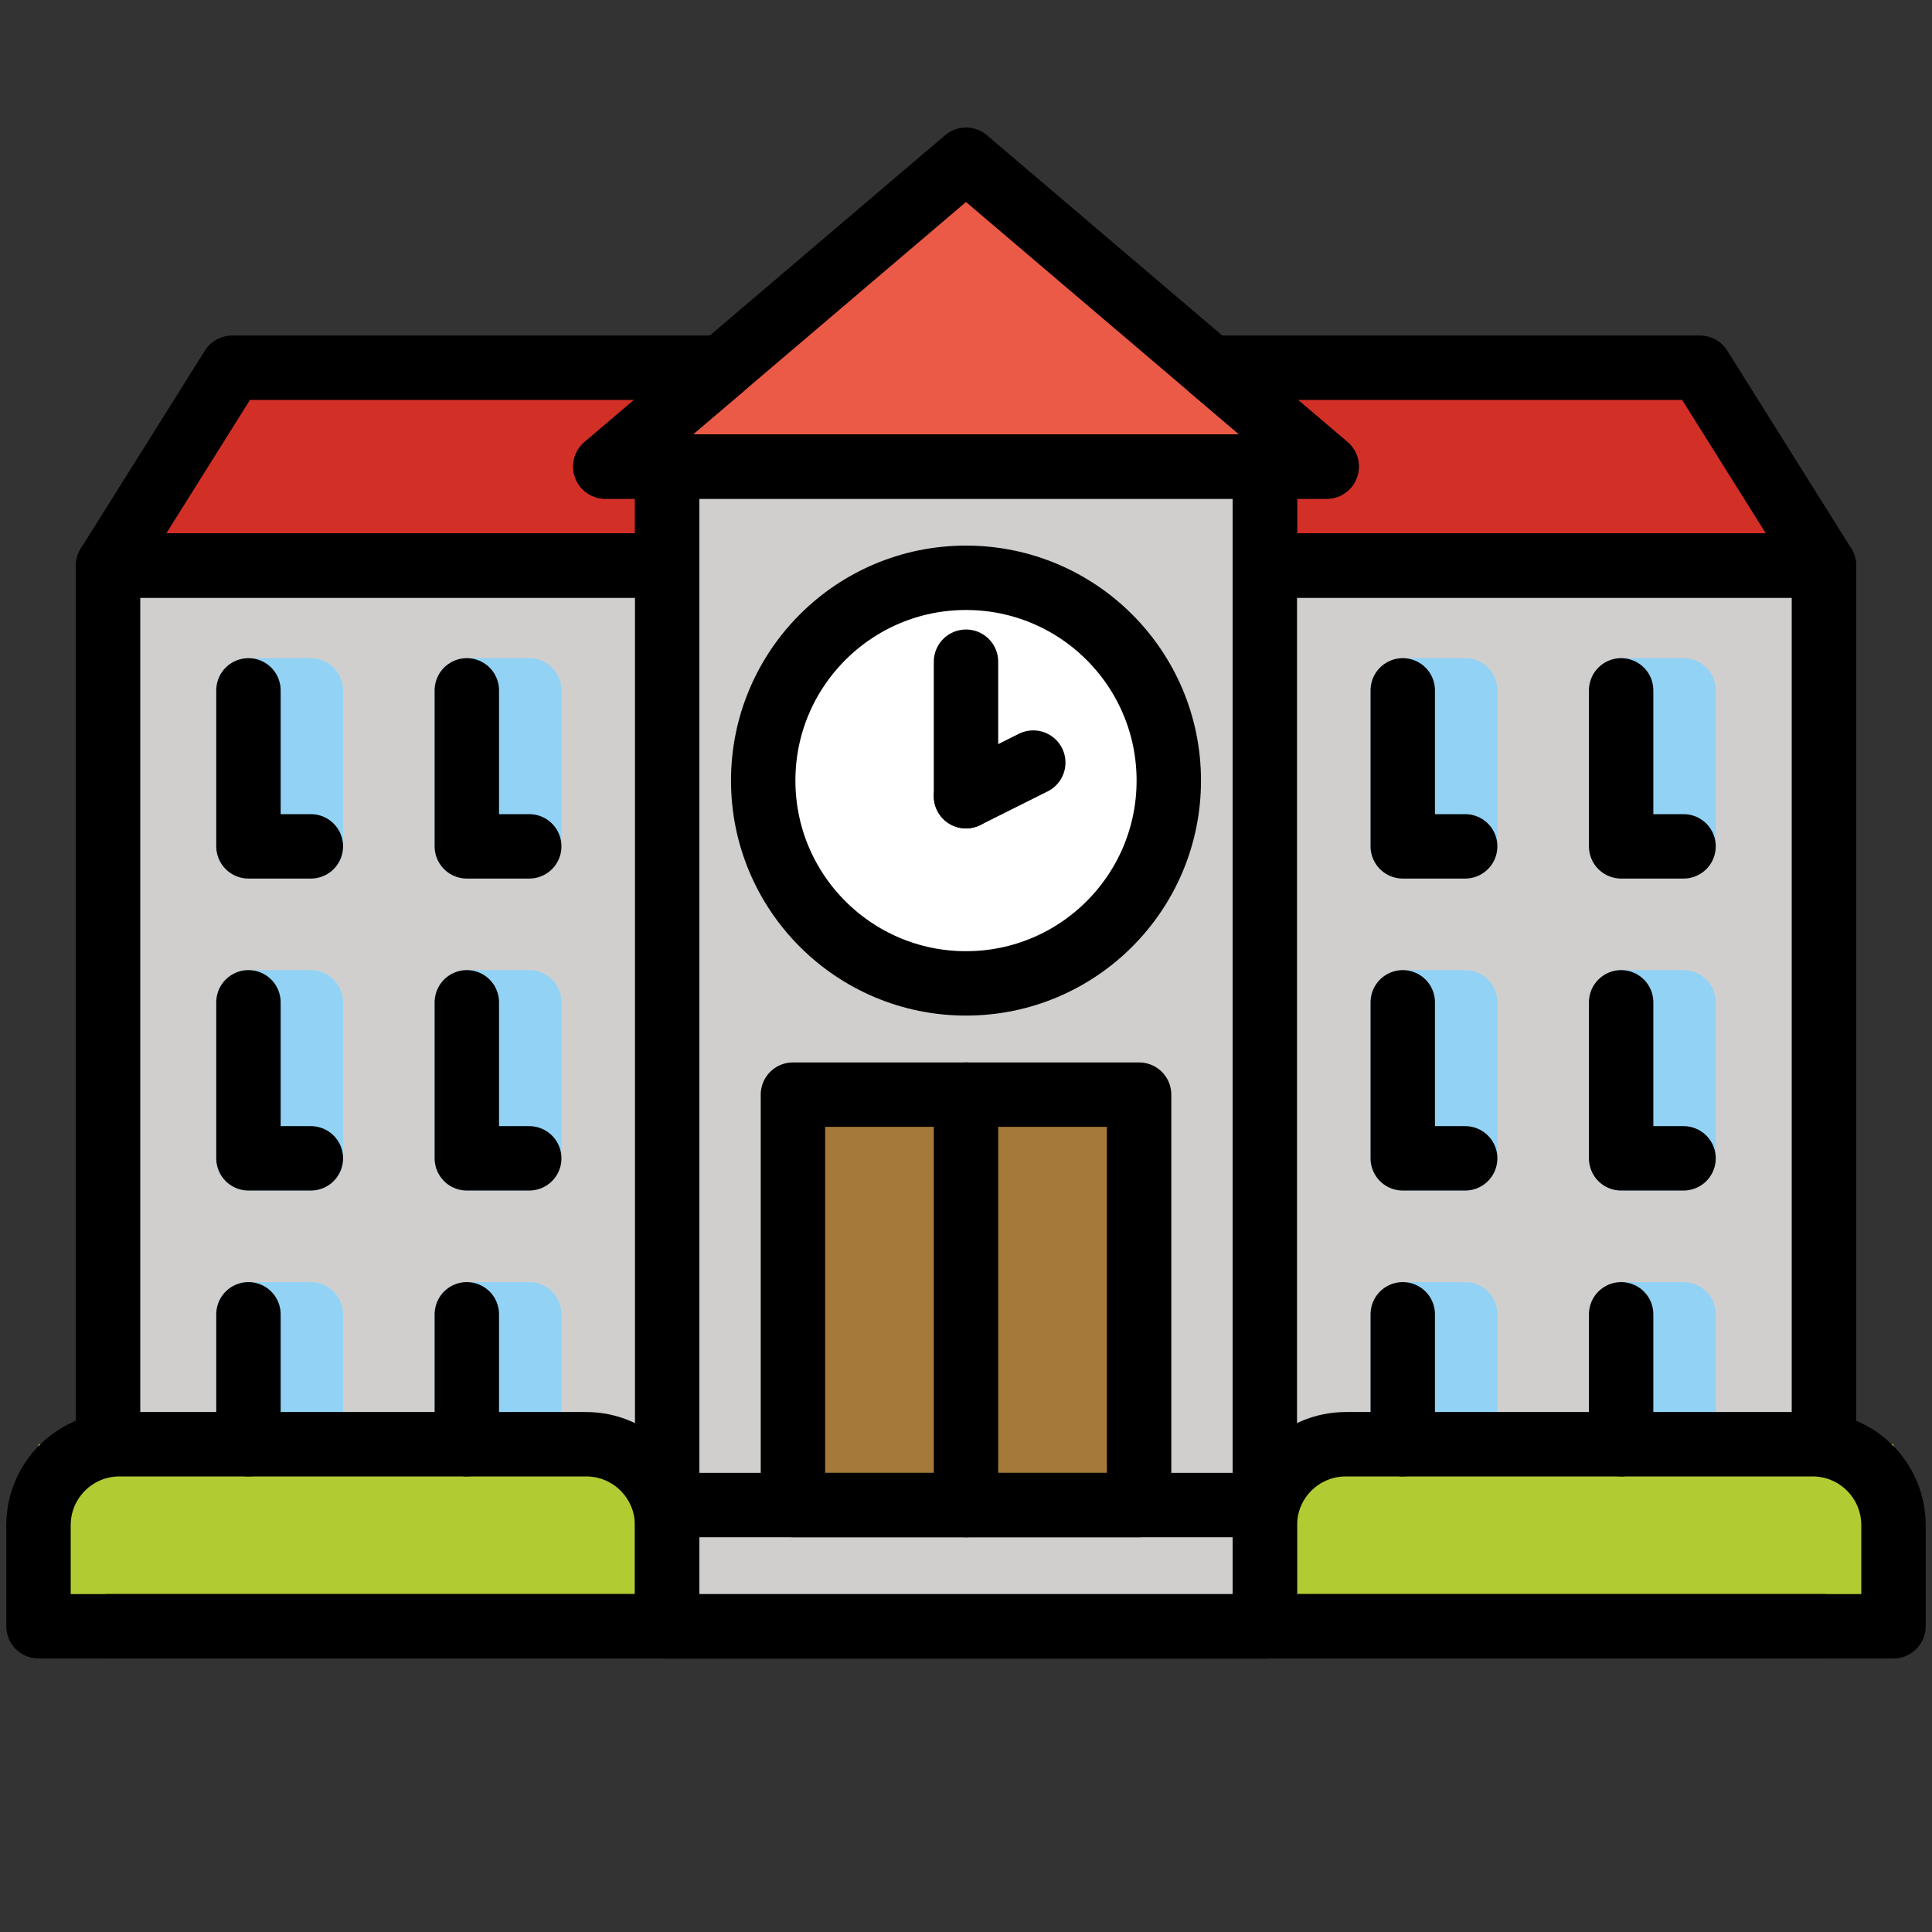 <svg id="emoji" viewBox="6 6 60 60" xmlns="http://www.w3.org/2000/svg"><rect x="6" y="6" width="60" height="60" fill="#333333" stroke="none"/> <!-- viewBox="0 0 72 72" -->
  <g id="color">
    <polygon fill="#d0cfce"
      points="9.356 56.506 62.644 56.506 62.644 23.564 45.282 23.564 45.282 20.658 26.718 20.658 26.718 23.564 9.356 23.564 9.356 56.506" />
    <rect x="30.625" y="39.995" width="10.751" height="12.746" fill="#a57939" />
    <circle cx="36" cy="30.242" r="6.298" fill="#fff" />
    <rect x="20.498" y="46.817" width="1.938" height="4.035" fill="none" stroke="#92d3f5"
      stroke-linecap="round" stroke-linejoin="round" stroke-width="2" />
    <rect x="13.716" y="46.817" width="1.938" height="4.035" fill="none" stroke="#92d3f5"
      stroke-linecap="round" stroke-linejoin="round" stroke-width="2" />
    <rect x="20.498" y="37.128" width="1.938" height="4.844" fill="none" stroke="#92d3f5"
      stroke-linecap="round" stroke-linejoin="round" stroke-width="2" />
    <rect x="13.716" y="37.128" width="1.938" height="4.844" fill="none" stroke="#92d3f5"
      stroke-linecap="round" stroke-linejoin="round" stroke-width="2" />
    <rect x="20.498" y="27.44" width="1.938" height="4.844" fill="none" stroke="#92d3f5"
      stroke-linecap="round" stroke-linejoin="round" stroke-width="2" />
    <rect x="13.716" y="27.44" width="1.938" height="4.844" fill="none" stroke="#92d3f5"
      stroke-linecap="round" stroke-linejoin="round" stroke-width="2" />
    <rect x="56.346" y="46.817" width="1.938" height="4.035" fill="none" stroke="#92d3f5"
      stroke-linecap="round" stroke-linejoin="round" stroke-width="2" />
    <rect x="49.564" y="46.817" width="1.938" height="4.035" fill="none" stroke="#92d3f5"
      stroke-linecap="round" stroke-linejoin="round" stroke-width="2" />
    <rect x="56.346" y="37.128" width="1.938" height="4.844" fill="none" stroke="#92d3f5"
      stroke-linecap="round" stroke-linejoin="round" stroke-width="2" />
    <rect x="49.564" y="37.128" width="1.938" height="4.844" fill="none" stroke="#92d3f5"
      stroke-linecap="round" stroke-linejoin="round" stroke-width="2" />
    <rect x="56.346" y="27.44" width="1.938" height="4.844" fill="none" stroke="#92d3f5"
      stroke-linecap="round" stroke-linejoin="round" stroke-width="2" />
    <rect x="49.564" y="27.44" width="1.938" height="4.844" fill="none" stroke="#92d3f5"
      stroke-linecap="round" stroke-linejoin="round" stroke-width="2" />
    <polygon fill="#d22f27"
      points="24.8 20.49 26.72 20.49 26.72 23.56 9.36 23.56 13.21 17.42 28.411 17.42 24.8 20.49" />
    <polygon fill="#d22f27"
      points="47.2 20.49 45.284 20.49 45.284 23.56 62.644 23.56 58.794 17.42 43.592 17.42 47.2 20.49" />
    <polygon fill="#ea5a47" points="47.2 20.49 24.8 20.49 26.72 18.859 36 10.96 47.2 20.49" />
    <rect x="7.196" y="50.852" width="19.522" height="5.653" fill="#b1cc33" />
    <rect x="45.282" y="50.852" width="19.522" height="5.653" fill="#b1cc33" />
  </g>
  <g id="line">
    <rect x="26.72" y="20.49" width="18.56" height="36.02" fill="none" stroke="#000"
      stroke-linecap="round" stroke-linejoin="round" stroke-width="2" />
    <polygon fill="none" stroke="#000" stroke-linecap="round" stroke-linejoin="round"
      stroke-width="2"
      points="24.8 20.49 26.72 20.49 26.72 23.56 9.36 23.56 13.21 17.42 28.411 17.42 24.8 20.49" />
    <polygon fill="none" stroke="#000" stroke-linecap="round" stroke-linejoin="round"
      stroke-width="2"
      points="47.2 20.49 45.284 20.49 45.284 23.56 62.644 23.56 58.794 17.42 43.592 17.42 47.2 20.49" />
    <polygon fill="none" stroke="#000" stroke-linecap="round" stroke-linejoin="round"
      stroke-width="2" points="47.2 20.49 24.8 20.49 26.72 18.859 36 10.96 47.2 20.49" />
    <path fill="none" stroke="#000" stroke-linecap="round" stroke-linejoin="round" stroke-width="2"
      d="M9.71,50.852h14.493c1.389,0,2.514,1.126,2.514,2.514v3.139H7.196v-3.139c0-1.389,1.126-2.514,2.514-2.514Z" />
    <path fill="none" stroke="#000" stroke-linecap="round" stroke-linejoin="round" stroke-width="2"
      d="M47.797,50.852h14.493c1.389,0,2.514,1.126,2.514,2.514v3.139h-19.522v-3.139c0-1.389,1.126-2.514,2.514-2.514Z" />
    <line x1="26.718" x2="45.282" y1="52.741" y2="52.741" fill="none" stroke="#000"
      stroke-linecap="round" stroke-linejoin="round" stroke-width="2" />
    <polyline fill="none" stroke="#000" stroke-linecap="round" stroke-linejoin="round"
      stroke-width="2" points="9.356 50.852 9.356 23.564 26.718 23.564" />
    <line x1="62.644" x2="9.356" y1="56.506" y2="56.506" fill="none" stroke="#000"
      stroke-linecap="round" stroke-linejoin="round" stroke-width="2" />
    <polyline fill="none" stroke="#000" stroke-linecap="round" stroke-linejoin="round"
      stroke-width="2" points="45.282 23.564 62.644 23.564 62.644 50.852" />
    <rect x="30.625" y="39.995" width="10.751" height="12.746" fill="none" stroke="#000"
      stroke-linecap="round" stroke-linejoin="round" stroke-width="2" />
    <line x1="36" x2="36" y1="52.741" y2="39.995" fill="none" stroke="#000" stroke-linecap="round"
      stroke-linejoin="round" stroke-width="2" />
    <circle cx="36" cy="30.242" r="6.298" fill="none" stroke="#000" stroke-linecap="round"
      stroke-linejoin="round" stroke-width="2" />
    <line x1="36" x2="36" y1="30.727" y2="26.55" fill="none" stroke="#000" stroke-linecap="round"
      stroke-linejoin="round" stroke-width="2" />
    <line x1="36" x2="38.089" y1="30.727" y2="29.683" fill="none" stroke="#000"
      stroke-linecap="round" stroke-linejoin="round" stroke-width="2" />
    <line x1="20.498" x2="20.498" y1="50.852" y2="46.817" fill="none" stroke="#000"
      stroke-linecap="round" stroke-linejoin="round" stroke-width="2" />
    <line x1="13.716" x2="13.716" y1="50.852" y2="46.817" fill="none" stroke="#000"
      stroke-linecap="round" stroke-linejoin="round" stroke-width="2" />
    <polyline fill="none" stroke="#000" stroke-linecap="round" stroke-linejoin="round"
      stroke-width="2" points="22.436 41.973 20.498 41.973 20.498 37.128" />
    <polyline fill="none" stroke="#000" stroke-linecap="round" stroke-linejoin="round"
      stroke-width="2" points="15.654 41.973 13.716 41.973 13.716 37.128" />
    <polyline fill="none" stroke="#000" stroke-linecap="round" stroke-linejoin="round"
      stroke-width="2" points="22.436 32.284 20.498 32.284 20.498 27.44" />
    <polyline fill="none" stroke="#000" stroke-linecap="round" stroke-linejoin="round"
      stroke-width="2" points="15.654 32.284 13.716 32.284 13.716 27.44" />
    <line x1="56.346" x2="56.346" y1="50.852" y2="46.817" fill="none" stroke="#000"
      stroke-linecap="round" stroke-linejoin="round" stroke-width="2" />
    <line x1="49.564" x2="49.564" y1="50.852" y2="46.817" fill="none" stroke="#000"
      stroke-linecap="round" stroke-linejoin="round" stroke-width="2" />
    <polyline fill="none" stroke="#000" stroke-linecap="round" stroke-linejoin="round"
      stroke-width="2" points="58.284 41.973 56.346 41.973 56.346 37.128" />
    <polyline fill="none" stroke="#000" stroke-linecap="round" stroke-linejoin="round"
      stroke-width="2" points="51.502 41.973 49.564 41.973 49.564 37.128" />
    <polyline fill="none" stroke="#000" stroke-linecap="round" stroke-linejoin="round"
      stroke-width="2" points="58.284 32.284 56.346 32.284 56.346 27.44" />
    <polyline fill="none" stroke="#000" stroke-linecap="round" stroke-linejoin="round"
      stroke-width="2" points="51.502 32.284 49.564 32.284 49.564 27.44" />
  </g>
</svg>